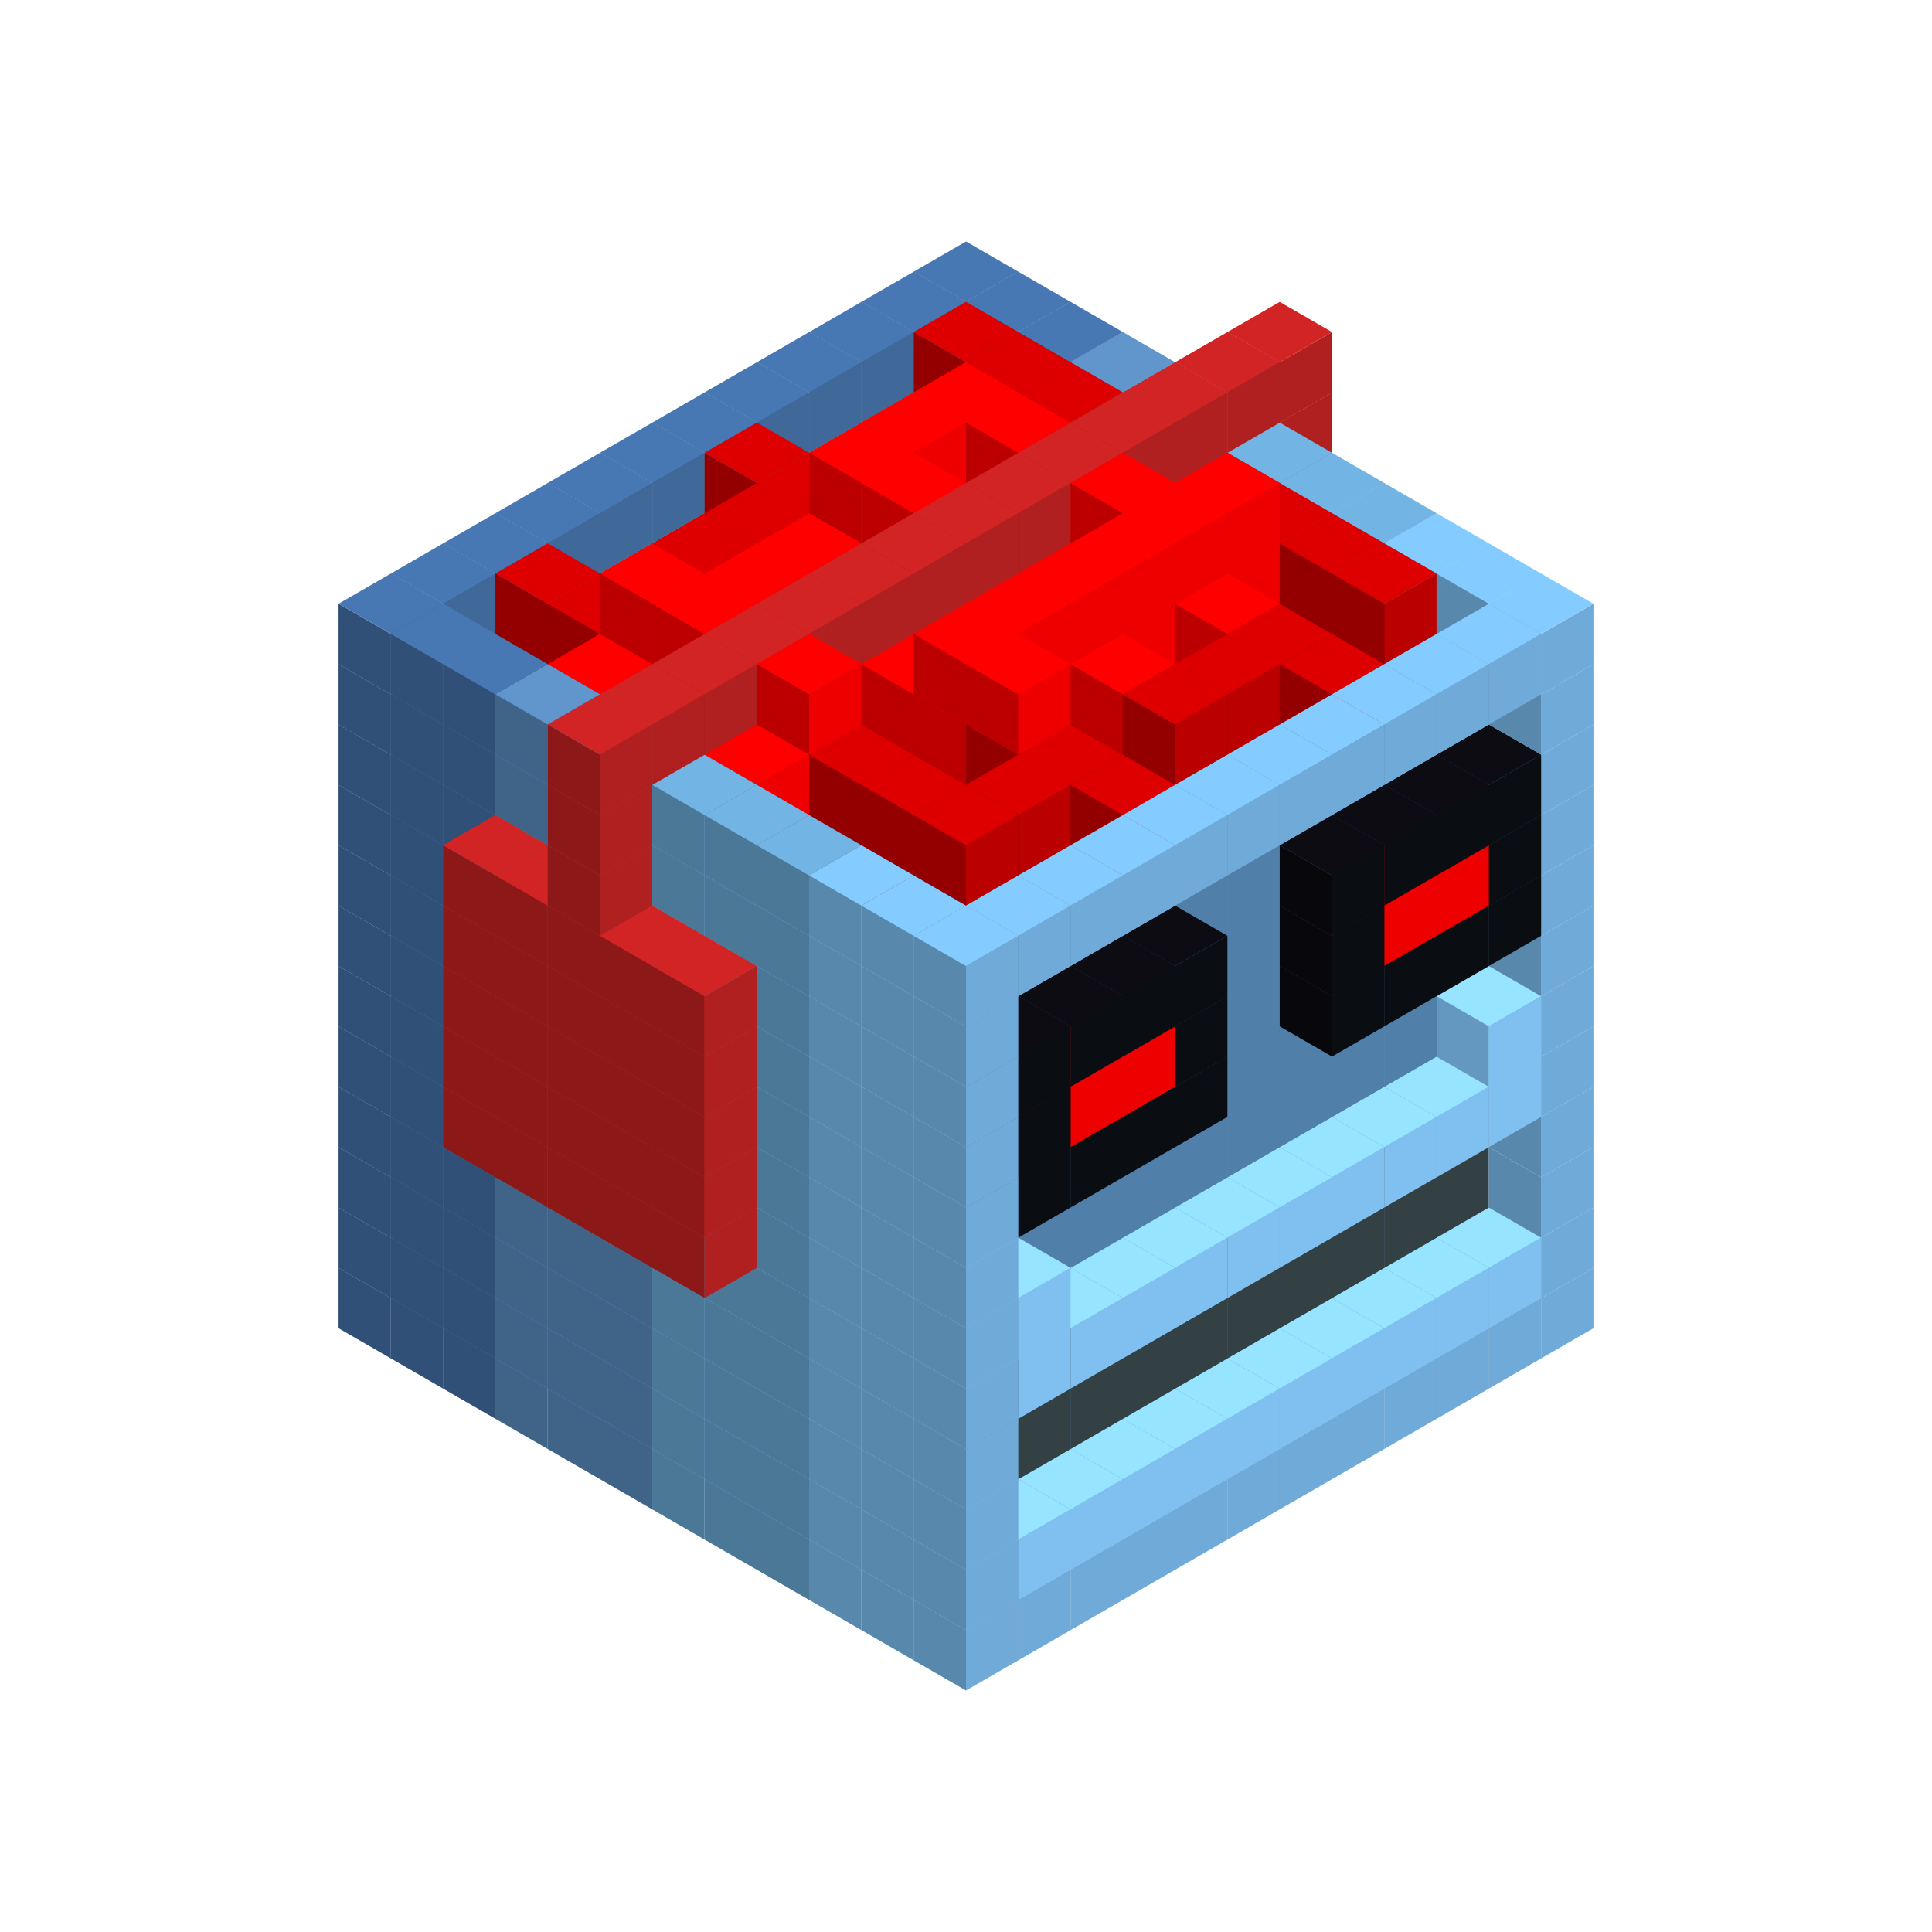 
<svg width='600' height='600' viewBox='4436371 5550000 3200000 3200000' xmlns='http://www.w3.org/2000/svg' xmlns:xlink='http://www.w3.org/1999/xlink'>
<use xlink:href='#v-0x00000068-6' transform='translate(983738,3600000)'/>
<use xlink:href='#v-0x00000068-6' transform='translate(1070341,3650000)'/>
<use xlink:href='#v-0x00000068-6' transform='translate(1156944,3700000)'/>
<use xlink:href='#v-0x00000068-2' transform='translate(1243547,3750000)'/>
<use xlink:href='#v-0x00000068-2' transform='translate(1330150,3800000)'/>
<use xlink:href='#v-0x00000068-2' transform='translate(1416753,3850000)'/>
<use xlink:href='#v-0x00000068-5' transform='translate(1503356,3900000)'/>
<use xlink:href='#v-0x00000068-5' transform='translate(1589959,3950000)'/>
<use xlink:href='#v-0x00000068-5' transform='translate(1676562,4000000)'/>
<use xlink:href='#v-0x00000068-4' transform='translate(1763165,4050000)'/>
<use xlink:href='#v-0x00000068-4' transform='translate(1849768,4100000)'/>
<use xlink:href='#v-0x00000068-4' transform='translate(2889004,3600000)'/>
<use xlink:href='#v-0x00000068-4' transform='translate(2802401,3650000)'/>
<use xlink:href='#v-0x00000068-4' transform='translate(2715798,3700000)'/>
<use xlink:href='#v-0x00000068-4' transform='translate(2629195,3750000)'/>
<use xlink:href='#v-0x00000068-4' transform='translate(2542592,3800000)'/>
<use xlink:href='#v-0x00000068-4' transform='translate(2455989,3850000)'/>
<use xlink:href='#v-0x00000068-4' transform='translate(2369386,3900000)'/>
<use xlink:href='#v-0x00000068-4' transform='translate(2282783,3950000)'/>
<use xlink:href='#v-0x00000068-4' transform='translate(2196180,4000000)'/>
<use xlink:href='#v-0x00000068-4' transform='translate(2109577,4050000)'/>
<use xlink:href='#v-0x00000068-4' transform='translate(2022974,4100000)'/>
<use xlink:href='#v-0x00000068-4' transform='translate(1936371,4150000)'/>
<use xlink:href='#v-0x00000068-6' transform='translate(983738,3500000)'/>
<use xlink:href='#v-0x00000068-6' transform='translate(1070341,3550000)'/>
<use xlink:href='#v-0x00000068-6' transform='translate(1156944,3600000)'/>
<use xlink:href='#v-0x00000068-2' transform='translate(1243547,3650000)'/>
<use xlink:href='#v-0x00000068-2' transform='translate(1330150,3700000)'/>
<use xlink:href='#v-0x00000068-2' transform='translate(1416753,3750000)'/>
<use xlink:href='#v-0x00000068-5' transform='translate(1503356,3800000)'/>
<use xlink:href='#v-0x00000068-5' transform='translate(1589959,3850000)'/>
<use xlink:href='#v-0x00000068-5' transform='translate(1676562,3900000)'/>
<use xlink:href='#v-0x00000068-4' transform='translate(1763165,3950000)'/>
<use xlink:href='#v-0x00000068-2' transform='translate(2715798,3500000)'/>
<use xlink:href='#v-0x00000068-2' transform='translate(2629195,3550000)'/>
<use xlink:href='#v-0x00000068-2' transform='translate(2542592,3600000)'/>
<use xlink:href='#v-0x00000068-2' transform='translate(2455989,3650000)'/>
<use xlink:href='#v-0x00000068-2' transform='translate(2369386,3700000)'/>
<use xlink:href='#v-0x00000068-2' transform='translate(2282783,3750000)'/>
<use xlink:href='#v-0x00000068-2' transform='translate(2196180,3800000)'/>
<use xlink:href='#v-0x00000068-2' transform='translate(2109577,3850000)'/>
<use xlink:href='#v-0x00000068-2' transform='translate(2022974,3900000)'/>
<use xlink:href='#v-0x00000068-2' transform='translate(1936371,3950000)'/>
<use xlink:href='#v-0x00000068-4' transform='translate(1849768,4000000)'/>
<use xlink:href='#v-0x00000068-4' transform='translate(2889004,3500000)'/>
<use xlink:href='#v-0x00000068-1' transform='translate(2802401,3550000)'/>
<use xlink:href='#v-0x00000068-1' transform='translate(2715798,3600000)'/>
<use xlink:href='#v-0x00000068-1' transform='translate(2629195,3650000)'/>
<use xlink:href='#v-0x00000068-1' transform='translate(2542592,3700000)'/>
<use xlink:href='#v-0x00000068-1' transform='translate(2455989,3750000)'/>
<use xlink:href='#v-0x00000068-1' transform='translate(2369386,3800000)'/>
<use xlink:href='#v-0x00000068-1' transform='translate(2282783,3850000)'/>
<use xlink:href='#v-0x00000068-1' transform='translate(2196180,3900000)'/>
<use xlink:href='#v-0x00000068-1' transform='translate(2109577,3950000)'/>
<use xlink:href='#v-0x00000068-1' transform='translate(2022974,4000000)'/>
<use xlink:href='#v-0x00000068-4' transform='translate(1936371,4050000)'/>
<use xlink:href='#v-0x00000068-6' transform='translate(983738,3400000)'/>
<use xlink:href='#v-0x00000068-6' transform='translate(1070341,3450000)'/>
<use xlink:href='#v-0x00000068-6' transform='translate(1156944,3500000)'/>
<use xlink:href='#v-0x00000068-2' transform='translate(1243547,3550000)'/>
<use xlink:href='#v-0x00000068-2' transform='translate(1330150,3600000)'/>
<use xlink:href='#v-0x00000068-2' transform='translate(1416753,3650000)'/>
<use xlink:href='#v-0x00000068-5' transform='translate(1503356,3700000)'/>
<use xlink:href='#v-0x00000068-5' transform='translate(1589959,3750000)'/>
<use xlink:href='#v-0x00000068-5' transform='translate(1676562,3800000)'/>
<use xlink:href='#v-0x00000068-4' transform='translate(1763165,3850000)'/>
<use xlink:href='#v-0x00000068-7' transform='translate(2715798,3400000)'/>
<use xlink:href='#v-0x00000068-7' transform='translate(2629195,3450000)'/>
<use xlink:href='#v-0x00000068-7' transform='translate(2542592,3500000)'/>
<use xlink:href='#v-0x00000068-7' transform='translate(2455989,3550000)'/>
<use xlink:href='#v-0x00000068-7' transform='translate(2369386,3600000)'/>
<use xlink:href='#v-0x00000068-7' transform='translate(2282783,3650000)'/>
<use xlink:href='#v-0x00000068-7' transform='translate(2196180,3700000)'/>
<use xlink:href='#v-0x00000068-7' transform='translate(2109577,3750000)'/>
<use xlink:href='#v-0x00000068-7' transform='translate(2022974,3800000)'/>
<use xlink:href='#v-0x00000068-7' transform='translate(1936371,3850000)'/>
<use xlink:href='#v-0x00000068-4' transform='translate(1849768,3900000)'/>
<use xlink:href='#v-0x00000068-4' transform='translate(2889004,3400000)'/>
<use xlink:href='#v-0x00000068-4' transform='translate(1936371,3950000)'/>
<use xlink:href='#v-0x00000068-6' transform='translate(983738,3300000)'/>
<use xlink:href='#v-0x00000068-6' transform='translate(1070341,3350000)'/>
<use xlink:href='#v-0x00000068-6' transform='translate(1156944,3400000)'/>
<use xlink:href='#v-0x00000068-2' transform='translate(1243547,3450000)'/>
<use xlink:href='#v-0x00000068-2' transform='translate(1330150,3500000)'/>
<use xlink:href='#v-0x00000068-2' transform='translate(1416753,3550000)'/>
<use xlink:href='#v-0x00000068-5' transform='translate(1503356,3600000)'/>
<use xlink:href='#v-0x00000068-5' transform='translate(1589959,3650000)'/>
<use xlink:href='#v-0x00000068-5' transform='translate(1676562,3700000)'/>
<use xlink:href='#v-0x00000068-4' transform='translate(1763165,3750000)'/>
<use xlink:href='#v-0x00000068-7' transform='translate(2715798,3300000)'/>
<use xlink:href='#v-0x00000068-7' transform='translate(2629195,3350000)'/>
<use xlink:href='#v-0x00000068-7' transform='translate(2542592,3400000)'/>
<use xlink:href='#v-0x00000068-7' transform='translate(2455989,3450000)'/>
<use xlink:href='#v-0x00000068-7' transform='translate(2369386,3500000)'/>
<use xlink:href='#v-0x00000068-7' transform='translate(2282783,3550000)'/>
<use xlink:href='#v-0x00000068-7' transform='translate(2196180,3600000)'/>
<use xlink:href='#v-0x00000068-7' transform='translate(2109577,3650000)'/>
<use xlink:href='#v-0x00000068-7' transform='translate(2022974,3700000)'/>
<use xlink:href='#v-0x00000068-7' transform='translate(1936371,3750000)'/>
<use xlink:href='#v-0x00000068-4' transform='translate(1849768,3800000)'/>
<use xlink:href='#v-0x00000068-4' transform='translate(2889004,3300000)'/>
<use xlink:href='#v-0x00000068-4' transform='translate(1936371,3850000)'/>
<use xlink:href='#v-0x00000068-6' transform='translate(983738,3200000)'/>
<use xlink:href='#v-0x00000068-6' transform='translate(1070341,3250000)'/>
<use xlink:href='#v-0x00000068-6' transform='translate(1156944,3300000)'/>
<use xlink:href='#v-0x00000068-2' transform='translate(1243547,3350000)'/>
<use xlink:href='#v-0x00000068-2' transform='translate(1330150,3400000)'/>
<use xlink:href='#v-0x00000068-2' transform='translate(1416753,3450000)'/>
<use xlink:href='#v-0x00000068-5' transform='translate(1503356,3500000)'/>
<use xlink:href='#v-0x00000068-5' transform='translate(1589959,3550000)'/>
<use xlink:href='#v-0x00000068-5' transform='translate(1676562,3600000)'/>
<use xlink:href='#v-0x00000068-4' transform='translate(1763165,3650000)'/>
<use xlink:href='#v-0x00000068-2' transform='translate(2715798,3200000)'/>
<use xlink:href='#v-0x00000068-2' transform='translate(2629195,3250000)'/>
<use xlink:href='#v-0x00000068-2' transform='translate(2542592,3300000)'/>
<use xlink:href='#v-0x00000068-2' transform='translate(2455989,3350000)'/>
<use xlink:href='#v-0x00000068-2' transform='translate(2369386,3400000)'/>
<use xlink:href='#v-0x00000068-2' transform='translate(2282783,3450000)'/>
<use xlink:href='#v-0x00000068-2' transform='translate(2196180,3500000)'/>
<use xlink:href='#v-0x00000068-2' transform='translate(2109577,3550000)'/>
<use xlink:href='#v-0x00000068-2' transform='translate(2022974,3600000)'/>
<use xlink:href='#v-0x00000068-2' transform='translate(1936371,3650000)'/>
<use xlink:href='#v-0x00000068-4' transform='translate(1849768,3700000)'/>
<use xlink:href='#v-0x00000068-4' transform='translate(2889004,3200000)'/>
<use xlink:href='#v-0x00000068-1' transform='translate(2802401,3250000)'/>
<use xlink:href='#v-0x00000068-1' transform='translate(2715798,3300000)'/>
<use xlink:href='#v-0x00000068-1' transform='translate(2629195,3350000)'/>
<use xlink:href='#v-0x00000068-1' transform='translate(2542592,3400000)'/>
<use xlink:href='#v-0x00000068-1' transform='translate(2455989,3450000)'/>
<use xlink:href='#v-0x00000068-1' transform='translate(2369386,3500000)'/>
<use xlink:href='#v-0x00000068-1' transform='translate(2282783,3550000)'/>
<use xlink:href='#v-0x00000068-1' transform='translate(2196180,3600000)'/>
<use xlink:href='#v-0x00000068-1' transform='translate(2109577,3650000)'/>
<use xlink:href='#v-0x00000068-1' transform='translate(2022974,3700000)'/>
<use xlink:href='#v-0x00000068-4' transform='translate(1936371,3750000)'/>
<use xlink:href='#v-0x00000068-6' transform='translate(983738,3100000)'/>
<use xlink:href='#v-0x00000068-6' transform='translate(1070341,3150000)'/>
<use xlink:href='#v-0x00000068-6' transform='translate(1156944,3200000)'/>
<use xlink:href='#v-0x00000068-13' transform='translate(2282783,2650000)'/>
<use xlink:href='#v-0x00000068-2' transform='translate(1243547,3250000)'/>
<use xlink:href='#v-0x00000068-13' transform='translate(1156944,3300000)'/>
<use xlink:href='#v-0x00000068-13' transform='translate(2369386,2700000)'/>
<use xlink:href='#v-0x00000068-2' transform='translate(1330150,3300000)'/>
<use xlink:href='#v-0x00000068-13' transform='translate(1243547,3350000)'/>
<use xlink:href='#v-0x00000068-13' transform='translate(2455989,2750000)'/>
<use xlink:href='#v-0x00000068-2' transform='translate(1416753,3350000)'/>
<use xlink:href='#v-0x00000068-13' transform='translate(1330150,3400000)'/>
<use xlink:href='#v-0x00000068-13' transform='translate(2542592,2800000)'/>
<use xlink:href='#v-0x00000068-5' transform='translate(1503356,3400000)'/>
<use xlink:href='#v-0x00000068-13' transform='translate(1416753,3450000)'/>
<use xlink:href='#v-0x00000068-13' transform='translate(2629195,2850000)'/>
<use xlink:href='#v-0x00000068-5' transform='translate(1589959,3450000)'/>
<use xlink:href='#v-0x00000068-13' transform='translate(1503356,3500000)'/>
<use xlink:href='#v-0x00000068-5' transform='translate(1676562,3500000)'/>
<use xlink:href='#v-0x00000068-4' transform='translate(1763165,3550000)'/>
<use xlink:href='#v-0x00000068-2' transform='translate(2715798,3100000)'/>
<use xlink:href='#v-0x00000068-2' transform='translate(2629195,3150000)'/>
<use xlink:href='#v-0x00000068-2' transform='translate(2542592,3200000)'/>
<use xlink:href='#v-0x00000068-2' transform='translate(2455989,3250000)'/>
<use xlink:href='#v-0x00000068-2' transform='translate(2369386,3300000)'/>
<use xlink:href='#v-0x00000068-2' transform='translate(2282783,3350000)'/>
<use xlink:href='#v-0x00000068-2' transform='translate(2196180,3400000)'/>
<use xlink:href='#v-0x00000068-2' transform='translate(2109577,3450000)'/>
<use xlink:href='#v-0x00000068-2' transform='translate(2022974,3500000)'/>
<use xlink:href='#v-0x00000068-2' transform='translate(1936371,3550000)'/>
<use xlink:href='#v-0x00000068-4' transform='translate(1849768,3600000)'/>
<use xlink:href='#v-0x00000068-4' transform='translate(2889004,3100000)'/>
<use xlink:href='#v-0x00000068-1' transform='translate(2802401,3150000)'/>
<use xlink:href='#v-0x00000068-1' transform='translate(2022974,3600000)'/>
<use xlink:href='#v-0x00000068-4' transform='translate(1936371,3650000)'/>
<use xlink:href='#v-0x00000068-6' transform='translate(983738,3000000)'/>
<use xlink:href='#v-0x00000068-6' transform='translate(1070341,3050000)'/>
<use xlink:href='#v-0x00000068-6' transform='translate(1156944,3100000)'/>
<use xlink:href='#v-0x00000068-13' transform='translate(2282783,2550000)'/>
<use xlink:href='#v-0x00000068-2' transform='translate(1243547,3150000)'/>
<use xlink:href='#v-0x00000068-13' transform='translate(1156944,3200000)'/>
<use xlink:href='#v-0x00000068-13' transform='translate(2369386,2600000)'/>
<use xlink:href='#v-0x00000068-2' transform='translate(1330150,3200000)'/>
<use xlink:href='#v-0x00000068-13' transform='translate(1243547,3250000)'/>
<use xlink:href='#v-0x00000068-13' transform='translate(2455989,2650000)'/>
<use xlink:href='#v-0x00000068-2' transform='translate(1416753,3250000)'/>
<use xlink:href='#v-0x00000068-13' transform='translate(1330150,3300000)'/>
<use xlink:href='#v-0x00000068-13' transform='translate(2542592,2700000)'/>
<use xlink:href='#v-0x00000068-5' transform='translate(1503356,3300000)'/>
<use xlink:href='#v-0x00000068-13' transform='translate(1416753,3350000)'/>
<use xlink:href='#v-0x00000068-13' transform='translate(2629195,2750000)'/>
<use xlink:href='#v-0x00000068-5' transform='translate(1589959,3350000)'/>
<use xlink:href='#v-0x00000068-13' transform='translate(1503356,3400000)'/>
<use xlink:href='#v-0x00000068-5' transform='translate(1676562,3400000)'/>
<use xlink:href='#v-0x00000068-4' transform='translate(1763165,3450000)'/>
<use xlink:href='#v-0x00000068-2' transform='translate(2715798,3000000)'/>
<use xlink:href='#v-0x00000068-2' transform='translate(2629195,3050000)'/>
<use xlink:href='#v-0x00000068-2' transform='translate(2542592,3100000)'/>
<use xlink:href='#v-0x00000068-2' transform='translate(2455989,3150000)'/>
<use xlink:href='#v-0x00000068-2' transform='translate(2369386,3200000)'/>
<use xlink:href='#v-0x00000068-2' transform='translate(2282783,3250000)'/>
<use xlink:href='#v-0x00000068-2' transform='translate(2196180,3300000)'/>
<use xlink:href='#v-0x00000068-2' transform='translate(2109577,3350000)'/>
<use xlink:href='#v-0x00000068-2' transform='translate(2022974,3400000)'/>
<use xlink:href='#v-0x00000068-2' transform='translate(1936371,3450000)'/>
<use xlink:href='#v-0x00000068-4' transform='translate(1849768,3500000)'/>
<use xlink:href='#v-0x00000068-4' transform='translate(2889004,3000000)'/>
<use xlink:href='#v-0x00000068-4' transform='translate(1936371,3550000)'/>
<use xlink:href='#v-0x00000068-6' transform='translate(983738,2900000)'/>
<use xlink:href='#v-0x00000068-6' transform='translate(1070341,2950000)'/>
<use xlink:href='#v-0x00000068-6' transform='translate(1156944,3000000)'/>
<use xlink:href='#v-0x00000068-13' transform='translate(2282783,2450000)'/>
<use xlink:href='#v-0x00000068-2' transform='translate(1243547,3050000)'/>
<use xlink:href='#v-0x00000068-13' transform='translate(1156944,3100000)'/>
<use xlink:href='#v-0x00000068-13' transform='translate(2369386,2500000)'/>
<use xlink:href='#v-0x00000068-2' transform='translate(1330150,3100000)'/>
<use xlink:href='#v-0x00000068-13' transform='translate(1243547,3150000)'/>
<use xlink:href='#v-0x00000068-13' transform='translate(2455989,2550000)'/>
<use xlink:href='#v-0x00000068-2' transform='translate(1416753,3150000)'/>
<use xlink:href='#v-0x00000068-13' transform='translate(1330150,3200000)'/>
<use xlink:href='#v-0x00000068-13' transform='translate(2542592,2600000)'/>
<use xlink:href='#v-0x00000068-5' transform='translate(1503356,3200000)'/>
<use xlink:href='#v-0x00000068-13' transform='translate(1416753,3250000)'/>
<use xlink:href='#v-0x00000068-13' transform='translate(2629195,2650000)'/>
<use xlink:href='#v-0x00000068-5' transform='translate(1589959,3250000)'/>
<use xlink:href='#v-0x00000068-13' transform='translate(1503356,3300000)'/>
<use xlink:href='#v-0x00000068-5' transform='translate(1676562,3300000)'/>
<use xlink:href='#v-0x00000068-4' transform='translate(1763165,3350000)'/>
<use xlink:href='#v-0x00000068-2' transform='translate(2715798,2900000)'/>
<use xlink:href='#v-0x00000068-2' transform='translate(2629195,2950000)'/>
<use xlink:href='#v-0x00000068-2' transform='translate(2542592,3000000)'/>
<use xlink:href='#v-0x00000068-2' transform='translate(2455989,3050000)'/>
<use xlink:href='#v-0x00000068-2' transform='translate(2369386,3100000)'/>
<use xlink:href='#v-0x00000068-2' transform='translate(2282783,3150000)'/>
<use xlink:href='#v-0x00000068-2' transform='translate(2196180,3200000)'/>
<use xlink:href='#v-0x00000068-2' transform='translate(2109577,3250000)'/>
<use xlink:href='#v-0x00000068-2' transform='translate(2022974,3300000)'/>
<use xlink:href='#v-0x00000068-2' transform='translate(1936371,3350000)'/>
<use xlink:href='#v-0x00000068-4' transform='translate(1849768,3400000)'/>
<use xlink:href='#v-0x00000068-4' transform='translate(2889004,2900000)'/>
<use xlink:href='#v-0x00000068-8' transform='translate(2802401,2950000)'/>
<use xlink:href='#v-0x00000068-8' transform='translate(2715798,3000000)'/>
<use xlink:href='#v-0x00000068-8' transform='translate(2629195,3050000)'/>
<use xlink:href='#v-0x00000068-8' transform='translate(2542592,3100000)'/>
<use xlink:href='#v-0x00000068-8' transform='translate(2282783,3250000)'/>
<use xlink:href='#v-0x00000068-8' transform='translate(2196180,3300000)'/>
<use xlink:href='#v-0x00000068-8' transform='translate(2109577,3350000)'/>
<use xlink:href='#v-0x00000068-8' transform='translate(2022974,3400000)'/>
<use xlink:href='#v-0x00000068-4' transform='translate(1936371,3450000)'/>
<use xlink:href='#v-0x00000068-6' transform='translate(983738,2800000)'/>
<use xlink:href='#v-0x00000068-6' transform='translate(1070341,2850000)'/>
<use xlink:href='#v-0x00000068-6' transform='translate(1156944,2900000)'/>
<use xlink:href='#v-0x00000068-13' transform='translate(2282783,2350000)'/>
<use xlink:href='#v-0x00000068-2' transform='translate(1243547,2950000)'/>
<use xlink:href='#v-0x00000068-13' transform='translate(1156944,3000000)'/>
<use xlink:href='#v-0x00000068-13' transform='translate(2369386,2400000)'/>
<use xlink:href='#v-0x00000068-2' transform='translate(1330150,3000000)'/>
<use xlink:href='#v-0x00000068-13' transform='translate(1243547,3050000)'/>
<use xlink:href='#v-0x00000068-13' transform='translate(2455989,2450000)'/>
<use xlink:href='#v-0x00000068-2' transform='translate(1416753,3050000)'/>
<use xlink:href='#v-0x00000068-13' transform='translate(1330150,3100000)'/>
<use xlink:href='#v-0x00000068-13' transform='translate(2542592,2500000)'/>
<use xlink:href='#v-0x00000068-5' transform='translate(1503356,3100000)'/>
<use xlink:href='#v-0x00000068-13' transform='translate(1416753,3150000)'/>
<use xlink:href='#v-0x00000068-13' transform='translate(2629195,2550000)'/>
<use xlink:href='#v-0x00000068-5' transform='translate(1589959,3150000)'/>
<use xlink:href='#v-0x00000068-13' transform='translate(1503356,3200000)'/>
<use xlink:href='#v-0x00000068-5' transform='translate(1676562,3200000)'/>
<use xlink:href='#v-0x00000068-4' transform='translate(1763165,3250000)'/>
<use xlink:href='#v-0x00000068-2' transform='translate(2715798,2800000)'/>
<use xlink:href='#v-0x00000068-2' transform='translate(2629195,2850000)'/>
<use xlink:href='#v-0x00000068-2' transform='translate(2542592,2900000)'/>
<use xlink:href='#v-0x00000068-2' transform='translate(2455989,2950000)'/>
<use xlink:href='#v-0x00000068-2' transform='translate(2369386,3000000)'/>
<use xlink:href='#v-0x00000068-2' transform='translate(2282783,3050000)'/>
<use xlink:href='#v-0x00000068-2' transform='translate(2196180,3100000)'/>
<use xlink:href='#v-0x00000068-2' transform='translate(2109577,3150000)'/>
<use xlink:href='#v-0x00000068-2' transform='translate(2022974,3200000)'/>
<use xlink:href='#v-0x00000068-2' transform='translate(1936371,3250000)'/>
<use xlink:href='#v-0x00000068-4' transform='translate(1849768,3300000)'/>
<use xlink:href='#v-0x00000068-4' transform='translate(2889004,2800000)'/>
<use xlink:href='#v-0x00000068-8' transform='translate(2802401,2850000)'/>
<use xlink:href='#v-0x00000068-9' transform='translate(2715798,2900000)'/>
<use xlink:href='#v-0x00000068-9' transform='translate(2629195,2950000)'/>
<use xlink:href='#v-0x00000068-8' transform='translate(2542592,3000000)'/>
<use xlink:href='#v-0x00000068-8' transform='translate(2282783,3150000)'/>
<use xlink:href='#v-0x00000068-9' transform='translate(2196180,3200000)'/>
<use xlink:href='#v-0x00000068-9' transform='translate(2109577,3250000)'/>
<use xlink:href='#v-0x00000068-8' transform='translate(2022974,3300000)'/>
<use xlink:href='#v-0x00000068-4' transform='translate(1936371,3350000)'/>
<use xlink:href='#v-0x00000068-6' transform='translate(983738,2700000)'/>
<use xlink:href='#v-0x00000068-6' transform='translate(1070341,2750000)'/>
<use xlink:href='#v-0x00000068-6' transform='translate(1156944,2800000)'/>
<use xlink:href='#v-0x00000068-13' transform='translate(2282783,2250000)'/>
<use xlink:href='#v-0x00000068-2' transform='translate(1243547,2850000)'/>
<use xlink:href='#v-0x00000068-13' transform='translate(1156944,2900000)'/>
<use xlink:href='#v-0x00000068-13' transform='translate(2369386,2300000)'/>
<use xlink:href='#v-0x00000068-2' transform='translate(1330150,2900000)'/>
<use xlink:href='#v-0x00000068-13' transform='translate(1243547,2950000)'/>
<use xlink:href='#v-0x00000068-13' transform='translate(2455989,2350000)'/>
<use xlink:href='#v-0x00000068-2' transform='translate(1416753,2950000)'/>
<use xlink:href='#v-0x00000068-13' transform='translate(1330150,3000000)'/>
<use xlink:href='#v-0x00000068-13' transform='translate(2542592,2400000)'/>
<use xlink:href='#v-0x00000068-5' transform='translate(1503356,3000000)'/>
<use xlink:href='#v-0x00000068-13' transform='translate(1416753,3050000)'/>
<use xlink:href='#v-0x00000068-13' transform='translate(2629195,2450000)'/>
<use xlink:href='#v-0x00000068-5' transform='translate(1589959,3050000)'/>
<use xlink:href='#v-0x00000068-13' transform='translate(1503356,3100000)'/>
<use xlink:href='#v-0x00000068-5' transform='translate(1676562,3100000)'/>
<use xlink:href='#v-0x00000068-4' transform='translate(1763165,3150000)'/>
<use xlink:href='#v-0x00000068-2' transform='translate(2715798,2700000)'/>
<use xlink:href='#v-0x00000068-2' transform='translate(2629195,2750000)'/>
<use xlink:href='#v-0x00000068-2' transform='translate(2542592,2800000)'/>
<use xlink:href='#v-0x00000068-2' transform='translate(2455989,2850000)'/>
<use xlink:href='#v-0x00000068-2' transform='translate(2369386,2900000)'/>
<use xlink:href='#v-0x00000068-2' transform='translate(2282783,2950000)'/>
<use xlink:href='#v-0x00000068-2' transform='translate(2196180,3000000)'/>
<use xlink:href='#v-0x00000068-2' transform='translate(2109577,3050000)'/>
<use xlink:href='#v-0x00000068-2' transform='translate(2022974,3100000)'/>
<use xlink:href='#v-0x00000068-2' transform='translate(1936371,3150000)'/>
<use xlink:href='#v-0x00000068-4' transform='translate(1849768,3200000)'/>
<use xlink:href='#v-0x00000068-4' transform='translate(2889004,2700000)'/>
<use xlink:href='#v-0x00000068-8' transform='translate(2802401,2750000)'/>
<use xlink:href='#v-0x00000068-8' transform='translate(2715798,2800000)'/>
<use xlink:href='#v-0x00000068-8' transform='translate(2629195,2850000)'/>
<use xlink:href='#v-0x00000068-8' transform='translate(2542592,2900000)'/>
<use xlink:href='#v-0x00000068-8' transform='translate(2282783,3050000)'/>
<use xlink:href='#v-0x00000068-8' transform='translate(2196180,3100000)'/>
<use xlink:href='#v-0x00000068-8' transform='translate(2109577,3150000)'/>
<use xlink:href='#v-0x00000068-8' transform='translate(2022974,3200000)'/>
<use xlink:href='#v-0x00000068-4' transform='translate(1936371,3250000)'/>
<use xlink:href='#v-0x00000068-6' transform='translate(983738,2600000)'/>
<use xlink:href='#v-0x00000068-10' transform='translate(1936371,2150000)'/>
<use xlink:href='#v-0x00000068-10' transform='translate(1849768,2200000)'/>
<use xlink:href='#v-0x00000068-10' transform='translate(1763165,2250000)'/>
<use xlink:href='#v-0x00000068-10' transform='translate(1676562,2300000)'/>
<use xlink:href='#v-0x00000068-10' transform='translate(1589959,2350000)'/>
<use xlink:href='#v-0x00000068-10' transform='translate(1503356,2400000)'/>
<use xlink:href='#v-0x00000068-10' transform='translate(1416753,2450000)'/>
<use xlink:href='#v-0x00000068-10' transform='translate(1330150,2500000)'/>
<use xlink:href='#v-0x00000068-10' transform='translate(1243547,2550000)'/>
<use xlink:href='#v-0x00000068-10' transform='translate(1156944,2600000)'/>
<use xlink:href='#v-0x00000068-6' transform='translate(1070341,2650000)'/>
<use xlink:href='#v-0x00000068-10' transform='translate(2022974,2200000)'/>
<use xlink:href='#v-0x00000068-10' transform='translate(1936371,2250000)'/>
<use xlink:href='#v-0x00000068-10' transform='translate(1849768,2300000)'/>
<use xlink:href='#v-0x00000068-10' transform='translate(1763165,2350000)'/>
<use xlink:href='#v-0x00000068-10' transform='translate(1676562,2400000)'/>
<use xlink:href='#v-0x00000068-10' transform='translate(1589959,2450000)'/>
<use xlink:href='#v-0x00000068-10' transform='translate(1503356,2500000)'/>
<use xlink:href='#v-0x00000068-10' transform='translate(1416753,2550000)'/>
<use xlink:href='#v-0x00000068-10' transform='translate(1330150,2600000)'/>
<use xlink:href='#v-0x00000068-10' transform='translate(1243547,2650000)'/>
<use xlink:href='#v-0x00000068-6' transform='translate(1156944,2700000)'/>
<use xlink:href='#v-0x00000068-10' transform='translate(2109577,2250000)'/>
<use xlink:href='#v-0x00000068-10' transform='translate(2022974,2300000)'/>
<use xlink:href='#v-0x00000068-10' transform='translate(1936371,2350000)'/>
<use xlink:href='#v-0x00000068-10' transform='translate(1849768,2400000)'/>
<use xlink:href='#v-0x00000068-10' transform='translate(1763165,2450000)'/>
<use xlink:href='#v-0x00000068-10' transform='translate(1676562,2500000)'/>
<use xlink:href='#v-0x00000068-10' transform='translate(1589959,2550000)'/>
<use xlink:href='#v-0x00000068-10' transform='translate(1503356,2600000)'/>
<use xlink:href='#v-0x00000068-10' transform='translate(1416753,2650000)'/>
<use xlink:href='#v-0x00000068-10' transform='translate(1330150,2700000)'/>
<use xlink:href='#v-0x00000068-2' transform='translate(1243547,2750000)'/>
<use xlink:href='#v-0x00000068-10' transform='translate(2196180,2300000)'/>
<use xlink:href='#v-0x00000068-10' transform='translate(2109577,2350000)'/>
<use xlink:href='#v-0x00000068-10' transform='translate(2022974,2400000)'/>
<use xlink:href='#v-0x00000068-10' transform='translate(1936371,2450000)'/>
<use xlink:href='#v-0x00000068-10' transform='translate(1849768,2500000)'/>
<use xlink:href='#v-0x00000068-10' transform='translate(1763165,2550000)'/>
<use xlink:href='#v-0x00000068-10' transform='translate(1676562,2600000)'/>
<use xlink:href='#v-0x00000068-10' transform='translate(1589959,2650000)'/>
<use xlink:href='#v-0x00000068-10' transform='translate(1503356,2700000)'/>
<use xlink:href='#v-0x00000068-10' transform='translate(1416753,2750000)'/>
<use xlink:href='#v-0x00000068-2' transform='translate(1330150,2800000)'/>
<use xlink:href='#v-0x00000068-13' transform='translate(2455989,2250000)'/>
<use xlink:href='#v-0x00000068-10' transform='translate(2282783,2350000)'/>
<use xlink:href='#v-0x00000068-10' transform='translate(2196180,2400000)'/>
<use xlink:href='#v-0x00000068-10' transform='translate(2109577,2450000)'/>
<use xlink:href='#v-0x00000068-10' transform='translate(2022974,2500000)'/>
<use xlink:href='#v-0x00000068-10' transform='translate(1936371,2550000)'/>
<use xlink:href='#v-0x00000068-10' transform='translate(1849768,2600000)'/>
<use xlink:href='#v-0x00000068-10' transform='translate(1763165,2650000)'/>
<use xlink:href='#v-0x00000068-10' transform='translate(1676562,2700000)'/>
<use xlink:href='#v-0x00000068-10' transform='translate(1589959,2750000)'/>
<use xlink:href='#v-0x00000068-10' transform='translate(1503356,2800000)'/>
<use xlink:href='#v-0x00000068-2' transform='translate(1416753,2850000)'/>
<use xlink:href='#v-0x00000068-13' transform='translate(1330150,2900000)'/>
<use xlink:href='#v-0x00000068-10' transform='translate(2369386,2400000)'/>
<use xlink:href='#v-0x00000068-10' transform='translate(2282783,2450000)'/>
<use xlink:href='#v-0x00000068-10' transform='translate(2196180,2500000)'/>
<use xlink:href='#v-0x00000068-10' transform='translate(2109577,2550000)'/>
<use xlink:href='#v-0x00000068-10' transform='translate(2022974,2600000)'/>
<use xlink:href='#v-0x00000068-10' transform='translate(1936371,2650000)'/>
<use xlink:href='#v-0x00000068-10' transform='translate(1849768,2700000)'/>
<use xlink:href='#v-0x00000068-10' transform='translate(1763165,2750000)'/>
<use xlink:href='#v-0x00000068-10' transform='translate(1676562,2800000)'/>
<use xlink:href='#v-0x00000068-10' transform='translate(1589959,2850000)'/>
<use xlink:href='#v-0x00000068-5' transform='translate(1503356,2900000)'/>
<use xlink:href='#v-0x00000068-10' transform='translate(2455989,2450000)'/>
<use xlink:href='#v-0x00000068-10' transform='translate(2369386,2500000)'/>
<use xlink:href='#v-0x00000068-10' transform='translate(2282783,2550000)'/>
<use xlink:href='#v-0x00000068-10' transform='translate(2196180,2600000)'/>
<use xlink:href='#v-0x00000068-10' transform='translate(2109577,2650000)'/>
<use xlink:href='#v-0x00000068-10' transform='translate(2022974,2700000)'/>
<use xlink:href='#v-0x00000068-10' transform='translate(1936371,2750000)'/>
<use xlink:href='#v-0x00000068-10' transform='translate(1849768,2800000)'/>
<use xlink:href='#v-0x00000068-10' transform='translate(1763165,2850000)'/>
<use xlink:href='#v-0x00000068-10' transform='translate(1676562,2900000)'/>
<use xlink:href='#v-0x00000068-5' transform='translate(1589959,2950000)'/>
<use xlink:href='#v-0x00000068-10' transform='translate(2542592,2500000)'/>
<use xlink:href='#v-0x00000068-10' transform='translate(2455989,2550000)'/>
<use xlink:href='#v-0x00000068-10' transform='translate(2369386,2600000)'/>
<use xlink:href='#v-0x00000068-10' transform='translate(2282783,2650000)'/>
<use xlink:href='#v-0x00000068-10' transform='translate(2196180,2700000)'/>
<use xlink:href='#v-0x00000068-10' transform='translate(2109577,2750000)'/>
<use xlink:href='#v-0x00000068-10' transform='translate(2022974,2800000)'/>
<use xlink:href='#v-0x00000068-10' transform='translate(1936371,2850000)'/>
<use xlink:href='#v-0x00000068-10' transform='translate(1849768,2900000)'/>
<use xlink:href='#v-0x00000068-10' transform='translate(1763165,2950000)'/>
<use xlink:href='#v-0x00000068-5' transform='translate(1676562,3000000)'/>
<use xlink:href='#v-0x00000068-10' transform='translate(2629195,2550000)'/>
<use xlink:href='#v-0x00000068-10' transform='translate(2542592,2600000)'/>
<use xlink:href='#v-0x00000068-10' transform='translate(2455989,2650000)'/>
<use xlink:href='#v-0x00000068-10' transform='translate(2369386,2700000)'/>
<use xlink:href='#v-0x00000068-10' transform='translate(2282783,2750000)'/>
<use xlink:href='#v-0x00000068-10' transform='translate(2196180,2800000)'/>
<use xlink:href='#v-0x00000068-10' transform='translate(2109577,2850000)'/>
<use xlink:href='#v-0x00000068-10' transform='translate(2022974,2900000)'/>
<use xlink:href='#v-0x00000068-10' transform='translate(1936371,2950000)'/>
<use xlink:href='#v-0x00000068-10' transform='translate(1849768,3000000)'/>
<use xlink:href='#v-0x00000068-4' transform='translate(1763165,3050000)'/>
<use xlink:href='#v-0x00000068-2' transform='translate(2715798,2600000)'/>
<use xlink:href='#v-0x00000068-2' transform='translate(2629195,2650000)'/>
<use xlink:href='#v-0x00000068-2' transform='translate(2542592,2700000)'/>
<use xlink:href='#v-0x00000068-2' transform='translate(2455989,2750000)'/>
<use xlink:href='#v-0x00000068-2' transform='translate(2369386,2800000)'/>
<use xlink:href='#v-0x00000068-2' transform='translate(2282783,2850000)'/>
<use xlink:href='#v-0x00000068-2' transform='translate(2196180,2900000)'/>
<use xlink:href='#v-0x00000068-2' transform='translate(2109577,2950000)'/>
<use xlink:href='#v-0x00000068-2' transform='translate(2022974,3000000)'/>
<use xlink:href='#v-0x00000068-2' transform='translate(1936371,3050000)'/>
<use xlink:href='#v-0x00000068-4' transform='translate(1849768,3100000)'/>
<use xlink:href='#v-0x00000068-4' transform='translate(2889004,2600000)'/>
<use xlink:href='#v-0x00000068-4' transform='translate(1936371,3150000)'/>
<use xlink:href='#v-0x00000068-6' transform='translate(1936371,1950000)'/>
<use xlink:href='#v-0x00000068-6' transform='translate(1849768,2000000)'/>
<use xlink:href='#v-0x00000068-6' transform='translate(1763165,2050000)'/>
<use xlink:href='#v-0x00000068-6' transform='translate(1676562,2100000)'/>
<use xlink:href='#v-0x00000068-6' transform='translate(1589959,2150000)'/>
<use xlink:href='#v-0x00000068-6' transform='translate(1503356,2200000)'/>
<use xlink:href='#v-0x00000068-6' transform='translate(1416753,2250000)'/>
<use xlink:href='#v-0x00000068-6' transform='translate(1330150,2300000)'/>
<use xlink:href='#v-0x00000068-6' transform='translate(1243547,2350000)'/>
<use xlink:href='#v-0x00000068-6' transform='translate(1156944,2400000)'/>
<use xlink:href='#v-0x00000068-6' transform='translate(1070341,2450000)'/>
<use xlink:href='#v-0x00000068-6' transform='translate(983738,2500000)'/>
<use xlink:href='#v-0x00000068-6' transform='translate(2022974,2000000)'/>
<use xlink:href='#v-0x00000068-11' transform='translate(1936371,2050000)'/>
<use xlink:href='#v-0x00000068-11' transform='translate(1589959,2250000)'/>
<use xlink:href='#v-0x00000068-11' transform='translate(1243547,2450000)'/>
<use xlink:href='#v-0x00000068-6' transform='translate(1070341,2550000)'/>
<use xlink:href='#v-0x00000068-6' transform='translate(2109577,2050000)'/>
<use xlink:href='#v-0x00000068-11' transform='translate(2022974,2100000)'/>
<use xlink:href='#v-0x00000068-11' transform='translate(1936371,2150000)'/>
<use xlink:href='#v-0x00000068-11' transform='translate(1849768,2200000)'/>
<use xlink:href='#v-0x00000068-11' transform='translate(1676562,2300000)'/>
<use xlink:href='#v-0x00000068-11' transform='translate(1589959,2350000)'/>
<use xlink:href='#v-0x00000068-11' transform='translate(1503356,2400000)'/>
<use xlink:href='#v-0x00000068-11' transform='translate(1330150,2500000)'/>
<use xlink:href='#v-0x00000068-6' transform='translate(1156944,2600000)'/>
<use xlink:href='#v-0x00000068-2' transform='translate(2196180,2100000)'/>
<use xlink:href='#v-0x00000068-11' transform='translate(2109577,2150000)'/>
<use xlink:href='#v-0x00000068-12' transform='translate(1936371,2250000)'/>
<use xlink:href='#v-0x00000068-12' transform='translate(1849768,2300000)'/>
<use xlink:href='#v-0x00000068-12' transform='translate(1763165,2350000)'/>
<use xlink:href='#v-0x00000068-11' transform='translate(1589959,2450000)'/>
<use xlink:href='#v-0x00000068-12' transform='translate(1416753,2550000)'/>
<use xlink:href='#v-0x00000068-12' transform='translate(1330150,2600000)'/>
<use xlink:href='#v-0x00000068-2' transform='translate(1243547,2650000)'/>
<use xlink:href='#v-0x00000068-2' transform='translate(2282783,2150000)'/>
<use xlink:href='#v-0x00000068-11' transform='translate(2196180,2200000)'/>
<use xlink:href='#v-0x00000068-12' transform='translate(2109577,2250000)'/>
<use xlink:href='#v-0x00000068-12' transform='translate(2022974,2300000)'/>
<use xlink:href='#v-0x00000068-12' transform='translate(1849768,2400000)'/>
<use xlink:href='#v-0x00000068-12' transform='translate(1676562,2500000)'/>
<use xlink:href='#v-0x00000068-12' transform='translate(1589959,2550000)'/>
<use xlink:href='#v-0x00000068-12' transform='translate(1503356,2600000)'/>
<use xlink:href='#v-0x00000068-2' transform='translate(1330150,2700000)'/>
<use xlink:href='#v-0x00000068-13' transform='translate(2455989,2150000)'/>
<use xlink:href='#v-0x00000068-2' transform='translate(2369386,2200000)'/>
<use xlink:href='#v-0x00000068-11' transform='translate(2282783,2250000)'/>
<use xlink:href='#v-0x00000068-12' transform='translate(2109577,2350000)'/>
<use xlink:href='#v-0x00000068-12' transform='translate(1936371,2450000)'/>
<use xlink:href='#v-0x00000068-12' transform='translate(1849768,2500000)'/>
<use xlink:href='#v-0x00000068-12' transform='translate(1763165,2550000)'/>
<use xlink:href='#v-0x00000068-12' transform='translate(1589959,2650000)'/>
<use xlink:href='#v-0x00000068-2' transform='translate(1416753,2750000)'/>
<use xlink:href='#v-0x00000068-13' transform='translate(1330150,2800000)'/>
<use xlink:href='#v-0x00000068-5' transform='translate(2455989,2250000)'/>
<use xlink:href='#v-0x00000068-11' transform='translate(2369386,2300000)'/>
<use xlink:href='#v-0x00000068-12' transform='translate(2196180,2400000)'/>
<use xlink:href='#v-0x00000068-12' transform='translate(2022974,2500000)'/>
<use xlink:href='#v-0x00000068-12' transform='translate(1849768,2600000)'/>
<use xlink:href='#v-0x00000068-12' transform='translate(1676562,2700000)'/>
<use xlink:href='#v-0x00000068-12' transform='translate(1589959,2750000)'/>
<use xlink:href='#v-0x00000068-5' transform='translate(1503356,2800000)'/>
<use xlink:href='#v-0x00000068-5' transform='translate(2542592,2300000)'/>
<use xlink:href='#v-0x00000068-11' transform='translate(2455989,2350000)'/>
<use xlink:href='#v-0x00000068-12' transform='translate(2369386,2400000)'/>
<use xlink:href='#v-0x00000068-12' transform='translate(2282783,2450000)'/>
<use xlink:href='#v-0x00000068-12' transform='translate(2196180,2500000)'/>
<use xlink:href='#v-0x00000068-12' transform='translate(2109577,2550000)'/>
<use xlink:href='#v-0x00000068-12' transform='translate(2022974,2600000)'/>
<use xlink:href='#v-0x00000068-12' transform='translate(1936371,2650000)'/>
<use xlink:href='#v-0x00000068-11' transform='translate(1763165,2750000)'/>
<use xlink:href='#v-0x00000068-5' transform='translate(1589959,2850000)'/>
<use xlink:href='#v-0x00000068-5' transform='translate(2629195,2350000)'/>
<use xlink:href='#v-0x00000068-11' transform='translate(2542592,2400000)'/>
<use xlink:href='#v-0x00000068-12' transform='translate(2369386,2500000)'/>
<use xlink:href='#v-0x00000068-12' transform='translate(2196180,2600000)'/>
<use xlink:href='#v-0x00000068-11' transform='translate(2022974,2700000)'/>
<use xlink:href='#v-0x00000068-11' transform='translate(1849768,2800000)'/>
<use xlink:href='#v-0x00000068-5' transform='translate(1676562,2900000)'/>
<use xlink:href='#v-0x00000068-4' transform='translate(2715798,2400000)'/>
<use xlink:href='#v-0x00000068-11' transform='translate(2629195,2450000)'/>
<use xlink:href='#v-0x00000068-11' transform='translate(2455989,2550000)'/>
<use xlink:href='#v-0x00000068-11' transform='translate(2369386,2600000)'/>
<use xlink:href='#v-0x00000068-11' transform='translate(2282783,2650000)'/>
<use xlink:href='#v-0x00000068-11' transform='translate(2109577,2750000)'/>
<use xlink:href='#v-0x00000068-11' transform='translate(2022974,2800000)'/>
<use xlink:href='#v-0x00000068-11' transform='translate(1936371,2850000)'/>
<use xlink:href='#v-0x00000068-4' transform='translate(1763165,2950000)'/>
<use xlink:href='#v-0x00000068-4' transform='translate(2802401,2450000)'/>
<use xlink:href='#v-0x00000068-11' transform='translate(2542592,2600000)'/>
<use xlink:href='#v-0x00000068-11' transform='translate(2196180,2800000)'/>
<use xlink:href='#v-0x00000068-4' transform='translate(1849768,3000000)'/>
<use xlink:href='#v-0x00000068-4' transform='translate(2889004,2500000)'/>
<use xlink:href='#v-0x00000068-4' transform='translate(2802401,2550000)'/>
<use xlink:href='#v-0x00000068-4' transform='translate(2715798,2600000)'/>
<use xlink:href='#v-0x00000068-4' transform='translate(2629195,2650000)'/>
<use xlink:href='#v-0x00000068-4' transform='translate(2542592,2700000)'/>
<use xlink:href='#v-0x00000068-4' transform='translate(2455989,2750000)'/>
<use xlink:href='#v-0x00000068-4' transform='translate(2369386,2800000)'/>
<use xlink:href='#v-0x00000068-4' transform='translate(2282783,2850000)'/>
<use xlink:href='#v-0x00000068-4' transform='translate(2196180,2900000)'/>
<use xlink:href='#v-0x00000068-4' transform='translate(2109577,2950000)'/>
<use xlink:href='#v-0x00000068-4' transform='translate(2022974,3000000)'/>
<use xlink:href='#v-0x00000068-4' transform='translate(1936371,3050000)'/>
<use xlink:href='#v-0x00000068-12' transform='translate(1936371,2150000)'/>
<use xlink:href='#v-0x00000068-12' transform='translate(1849768,2200000)'/>
<use xlink:href='#v-0x00000068-12' transform='translate(1763165,2250000)'/>
<use xlink:href='#v-0x00000068-12' transform='translate(1416753,2450000)'/>
<use xlink:href='#v-0x00000068-12' transform='translate(2022974,2200000)'/>
<use xlink:href='#v-0x00000068-12' transform='translate(1849768,2300000)'/>
<use xlink:href='#v-0x00000068-12' transform='translate(1676562,2400000)'/>
<use xlink:href='#v-0x00000068-12' transform='translate(1589959,2450000)'/>
<use xlink:href='#v-0x00000068-12' transform='translate(1503356,2500000)'/>
<use xlink:href='#v-0x00000068-13' transform='translate(2455989,2050000)'/>
<use xlink:href='#v-0x00000068-13' transform='translate(2369386,2100000)'/>
<use xlink:href='#v-0x00000068-13' transform='translate(2282783,2150000)'/>
<use xlink:href='#v-0x00000068-13' transform='translate(2196180,2200000)'/>
<use xlink:href='#v-0x00000068-13' transform='translate(2109577,2250000)'/>
<use xlink:href='#v-0x00000068-13' transform='translate(2022974,2300000)'/>
<use xlink:href='#v-0x00000068-13' transform='translate(1936371,2350000)'/>
<use xlink:href='#v-0x00000068-13' transform='translate(1849768,2400000)'/>
<use xlink:href='#v-0x00000068-13' transform='translate(1763165,2450000)'/>
<use xlink:href='#v-0x00000068-13' transform='translate(1676562,2500000)'/>
<use xlink:href='#v-0x00000068-13' transform='translate(1589959,2550000)'/>
<use xlink:href='#v-0x00000068-13' transform='translate(1503356,2600000)'/>
<use xlink:href='#v-0x00000068-13' transform='translate(1416753,2650000)'/>
<use xlink:href='#v-0x00000068-13' transform='translate(1330150,2700000)'/>
<use xlink:href='#v-0x00000068-12' transform='translate(2196180,2300000)'/>
<use xlink:href='#v-0x00000068-12' transform='translate(1676562,2600000)'/>
<use xlink:href='#v-0x00000068-12' transform='translate(2369386,2300000)'/>
<use xlink:href='#v-0x00000068-12' transform='translate(2282783,2350000)'/>
<use xlink:href='#v-0x00000068-12' transform='translate(2196180,2400000)'/>
<use xlink:href='#v-0x00000068-12' transform='translate(2109577,2450000)'/>
<use xlink:href='#v-0x00000068-12' transform='translate(2022974,2500000)'/>
<use xlink:href='#v-0x00000068-12' transform='translate(1936371,2550000)'/>
<use xlink:href='#v-0x00000068-12' transform='translate(2022974,2600000)'/>
<defs>
<g id='v-0x00000068-1'>
<polygon points='4100000,4100000 4100000,4200000 4013397,4150000 4013397,4050000' fill='#6498c0'/>
<polygon points='4100000,4100000 4100000,4200000 4186602,4150000 4186602,4050000' fill='#80c0f0'/>
<polygon points='4100000,4100000 4013397,4050000 4100000,4000000 4186602,4050000' fill='#96e4ff'/>
</g>
<g id='v-0x00000068-2'>
<polygon points='4100000,4100000 4100000,4200000 4013397,4150000 4013397,4050000' fill='#406488'/>
<polygon points='4100000,4100000 4100000,4200000 4186602,4150000 4186602,4050000' fill='#5080aa'/>
<polygon points='4100000,4100000 4013397,4050000 4100000,4000000 4186602,4050000' fill='#6096cc'/>
</g>
<g id='v-0x00000068-3'>
<polygon points='4100000,4100000 4100000,4200000 4013397,4150000 4013397,4050000' fill='#202044'/>
<polygon points='4100000,4100000 4100000,4200000 4186602,4150000 4186602,4050000' fill='#282858'/>
<polygon points='4100000,4100000 4013397,4050000 4100000,4000000 4186602,4050000' fill='#303066'/>
</g>
<g id='v-0x00000068-4'>
<polygon points='4100000,4100000 4100000,4200000 4013397,4150000 4013397,4050000' fill='#5888ac'/>
<polygon points='4100000,4100000 4100000,4200000 4186602,4150000 4186602,4050000' fill='#70aad8'/>
<polygon points='4100000,4100000 4013397,4050000 4100000,4000000 4186602,4050000' fill='#84ccff'/>
</g>
<g id='v-0x00000068-5'>
<polygon points='4100000,4100000 4100000,4200000 4013397,4150000 4013397,4050000' fill='#4c7898'/>
<polygon points='4100000,4100000 4100000,4200000 4186602,4150000 4186602,4050000' fill='#6098c0'/>
<polygon points='4100000,4100000 4013397,4050000 4100000,4000000 4186602,4050000' fill='#72b4e4'/>
</g>
<g id='v-0x00000068-6'>
<polygon points='4100000,4100000 4100000,4200000 4013397,4150000 4013397,4050000' fill='#305078'/>
<polygon points='4100000,4100000 4100000,4200000 4186602,4150000 4186602,4050000' fill='#406898'/>
<polygon points='4100000,4100000 4013397,4050000 4100000,4000000 4186602,4050000' fill='#4878b4'/>
</g>
<g id='v-0x00000068-7'>
<polygon points='4100000,4100000 4100000,4200000 4013397,4150000 4013397,4050000' fill='#283034'/>
<polygon points='4100000,4100000 4100000,4200000 4186602,4150000 4186602,4050000' fill='#334044'/>
<polygon points='4100000,4100000 4013397,4050000 4100000,4000000 4186602,4050000' fill='#3c484e'/>
</g>
<g id='v-0x00000068-8'>
<polygon points='4100000,4100000 4100000,4200000 4013397,4150000 4013397,4050000' fill='#08080c'/>
<polygon points='4100000,4100000 4100000,4200000 4186602,4150000 4186602,4050000' fill='#0a0d11'/>
<polygon points='4100000,4100000 4013397,4050000 4100000,4000000 4186602,4050000' fill='#0c0c12'/>
</g>
<g id='v-0x00000068-9'>
<polygon points='4100000,4100000 4100000,4200000 4013397,4150000 4013397,4050000' fill='#bc0000'/>
<polygon points='4100000,4100000 4100000,4200000 4186602,4150000 4186602,4050000' fill='#ee0000'/>
<polygon points='4100000,4100000 4013397,4050000 4100000,4000000 4186602,4050000' fill='#ff0000'/>
</g>
<g id='v-0x00000068-10'>
<polygon points='4100000,4100000 4100000,4200000 4013397,4150000 4013397,4050000' fill='#340000'/>
<polygon points='4100000,4100000 4100000,4200000 4186602,4150000 4186602,4050000' fill='#440000'/>
<polygon points='4100000,4100000 4013397,4050000 4100000,4000000 4186602,4050000' fill='#4e0000'/>
</g>
<g id='v-0x00000068-11'>
<polygon points='4100000,4100000 4100000,4200000 4013397,4150000 4013397,4050000' fill='#940000'/>
<polygon points='4100000,4100000 4100000,4200000 4186602,4150000 4186602,4050000' fill='#bb0000'/>
<polygon points='4100000,4100000 4013397,4050000 4100000,4000000 4186602,4050000' fill='#de0000'/>
</g>
<g id='v-0x00000068-12'>
<polygon points='4100000,4100000 4100000,4200000 4013397,4150000 4013397,4050000' fill='#bc0000'/>
<polygon points='4100000,4100000 4100000,4200000 4186602,4150000 4186602,4050000' fill='#ee0000'/>
<polygon points='4100000,4100000 4013397,4050000 4100000,4000000 4186602,4050000' fill='#ff0000'/>
</g>
<g id='v-0x00000068-13'>
<polygon points='4100000,4100000 4100000,4200000 4013397,4150000 4013397,4050000' fill='#8c1818'/>
<polygon points='4100000,4100000 4100000,4200000 4186602,4150000 4186602,4050000' fill='#b02020'/>
<polygon points='4100000,4100000 4013397,4050000 4100000,4000000 4186602,4050000' fill='#d22424'/>
</g>
</defs>
</svg>
